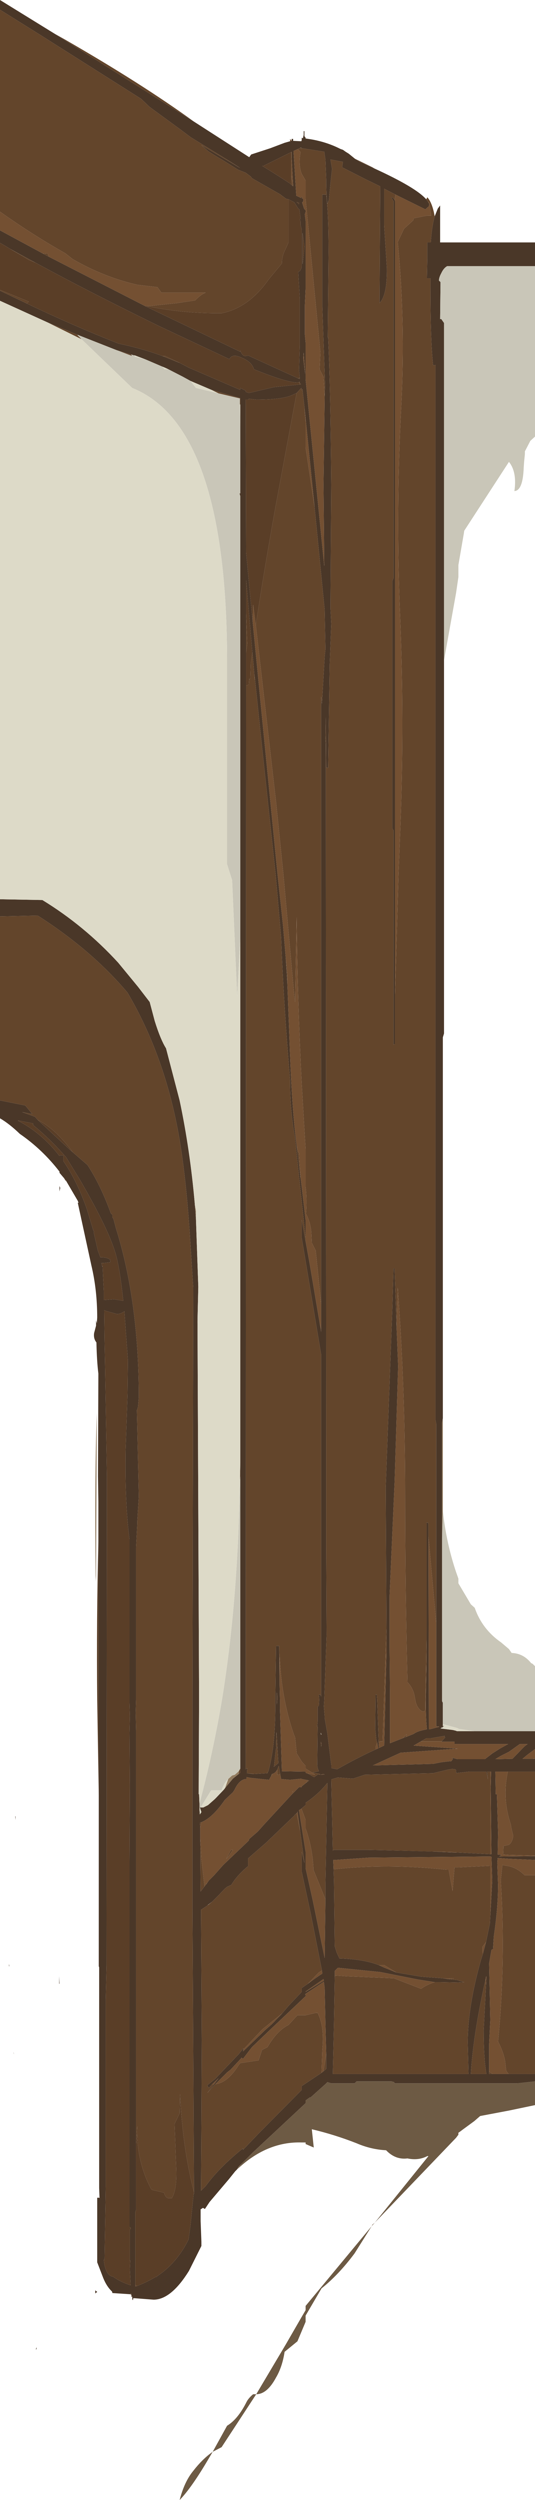 <?xml version="1.0" encoding="UTF-8" standalone="no"?>
<svg xmlns:ffdec="https://www.free-decompiler.com/flash" xmlns:xlink="http://www.w3.org/1999/xlink" ffdec:objectType="shape" height="321.25px" width="68.8px" xmlns="http://www.w3.org/2000/svg">
  <g transform="matrix(1.0, 0.0, 0.0, 1.0, 0.0, 0.0)">
    <path d="M37.5 18.1 L37.5 17.85 37.7 17.85 37.7 18.1 38.75 18.15 38.8 18.0 38.8 17.7 38.9 17.75 38.95 17.75 39.05 17.35 39.05 16.85 39.15 16.85 39.15 17.5 39.3 17.7 39.3 17.8 Q41.75 18.1 43.8 19.15 L44.1 19.25 44.45 19.5 44.85 19.75 45.65 20.4 46.2 20.75 46.95 21.1 48.15 21.65 Q53.5 24.1 54.8 25.6 L55.05 25.95 55.2 26.2 55.15 26.5 54.7 26.9 50.85 25.0 49.4 24.25 49.4 28.95 49.75 34.45 Q49.8 37.95 48.8 38.95 L48.9 23.95 47.05 23.05 44.0 21.5 44.1 20.8 42.5 20.5 42.7 21.7 42.5 23.55 42.3 25.7 42.1 26.2 Q41.95 25.2 41.95 23.05 L41.85 20.4 41.85 20.55 41.7 19.5 38.85 19.05 38.8 19.15 38.75 19.0 38.75 18.95 38.6 19.0 38.3 19.15 37.75 19.4 38.1 25.15 38.75 25.45 38.75 25.3 38.85 25.3 38.85 25.5 39.0 25.55 39.0 25.8 38.95 25.95 38.85 26.0 39.1 26.8 39.3 27.05 39.3 27.2 39.2 27.55 39.3 28.4 39.3 37.1 39.2 39.3 39.2 42.95 39.3 44.05 39.3 48.75 39.35 49.25 41.7 72.75 41.6 62.3 41.75 50.95 41.8 49.45 41.45 39.45 41.45 25.0 41.95 25.0 Q42.25 27.25 42.25 32.4 L42.15 43.35 42.2 43.35 Q42.5 49.65 42.6 62.3 L42.5 78.1 42.6 80.15 42.4 85.35 42.2 98.65 41.95 98.65 41.9 92.15 41.85 94.9 41.9 95.65 41.95 186.65 41.95 198.5 42.0 210.1 41.7 218.4 41.65 219.25 41.75 220.55 41.75 220.75 42.1 222.75 42.6 226.8 42.6 227.2 42.9 227.25 43.35 227.35 Q45.8 225.95 48.3 224.8 L48.65 224.65 48.5 223.9 48.4 223.6 48.25 222.1 48.3 217.75 48.45 217.75 48.5 218.4 48.7 223.85 48.75 224.6 49.4 224.3 49.55 218.4 49.7 212.3 49.7 209.25 49.6 191.15 50.45 168.2 50.6 163.0 50.75 163.0 51.0 170.55 51.2 175.55 50.75 190.35 50.1 205.05 50.1 211.6 50.15 217.2 50.15 218.4 50.15 224.0 51.8 223.35 52.2 223.2 53.2 222.8 Q53.65 222.45 54.7 222.25 L54.9 222.2 Q54.75 220.8 54.75 218.5 L54.75 218.4 54.85 213.7 54.85 210.55 54.85 195.65 55.05 195.65 55.1 195.85 55.1 197.45 55.15 222.2 55.3 222.2 56.45 221.9 56.45 221.85 56.1 221.85 56.1 208.6 56.1 182.95 56.0 182.45 56.0 46.9 55.7 46.95 Q55.35 43.9 55.35 36.75 L55.35 35.75 54.9 35.75 54.95 33.2 54.95 31.15 55.4 31.15 55.4 31.1 Q55.55 29.0 55.9 27.8 L56.3 26.8 56.6 26.4 56.6 31.15 68.8 31.15 68.8 34.2 57.5 34.2 Q57.05 34.45 56.75 35.1 56.45 35.65 56.45 36.05 L56.65 36.25 56.6 41.0 56.75 41.0 57.1 41.5 57.1 84.85 57.1 132.8 56.95 133.3 56.95 182.25 56.85 182.8 56.85 197.6 56.85 218.6 56.95 218.8 56.95 220.85 56.95 221.55 56.95 221.8 57.15 221.75 56.95 221.9 56.95 222.0 56.85 221.95 56.65 222.1 58.25 222.3 58.65 222.4 58.75 222.45 61.0 222.45 68.8 222.45 68.8 224.75 67.8 225.5 67.2 226.0 68.5 226.0 68.8 226.0 68.8 227.65 65.3 227.65 63.7 227.65 63.75 230.55 63.9 230.55 64.05 235.5 64.0 238.3 64.5 238.35 64.2 238.55 68.8 238.5 68.8 239.0 65.45 238.85 64.0 238.75 63.95 239.4 64.05 242.2 Q64.05 245.15 63.5 248.85 L63.4 250.45 63.2 250.55 62.9 252.3 63.05 259.55 62.9 262.65 62.9 266.2 62.9 266.5 63.35 266.5 65.4 266.5 68.8 266.5 68.8 267.45 66.5 267.7 50.7 267.7 50.7 267.55 50.35 267.45 49.9 267.45 49.4 267.45 48.9 267.45 48.35 267.45 47.85 267.45 47.4 267.45 46.85 267.45 45.85 267.45 45.6 267.7 42.6 267.7 42.1 267.55 41.85 267.8 39.95 269.5 39.85 269.5 39.3 269.9 39.3 270.25 32.55 276.55 31.05 278.05 30.7 278.4 30.45 278.8 30.25 279.0 29.45 280.0 26.95 282.95 26.35 283.85 26.1 283.7 25.8 283.9 25.8 285.4 25.9 288.05 25.9 288.6 24.3 291.8 Q22.0 295.5 19.75 295.5 L17.15 295.3 17.1 295.55 Q17.0 295.6 17.0 295.1 L16.9 295.15 16.9 294.9 16.85 294.7 16.75 294.8 14.45 294.65 14.45 294.6 14.4 294.45 Q13.7 293.8 13.25 292.65 L12.5 290.7 12.5 282.4 12.75 282.4 12.8 282.45 12.75 281.15 12.75 252.8 12.7 252.65 12.7 230.75 12.65 198.1 12.65 193.0 12.6 189.7 12.65 176.5 Q12.45 174.9 12.4 172.5 12.0 172.0 12.1 171.3 L12.35 170.35 12.35 169.65 12.45 170.05 12.5 169.3 Q12.5 165.75 11.75 162.6 L10.0 154.55 10.1 154.55 10.0 154.3 8.45 151.65 8.2 151.3 8.2 151.35 7.65 150.7 7.65 150.55 Q5.45 147.7 2.55 145.7 1.2 144.4 0.0 143.7 L0.0 141.4 3.25 142.05 4.15 143.15 2.85 142.9 4.5 143.5 4.85 143.9 9.05 147.8 9.35 148.05 11.25 149.7 Q12.95 152.3 14.25 155.9 L14.45 156.1 14.45 156.4 14.6 156.65 14.85 157.6 14.9 157.8 Q17.85 167.2 17.85 179.55 L17.75 180.75 17.65 181.1 17.6 181.2 17.85 192.3 17.65 195.55 17.65 195.85 17.5 198.85 17.5 199.1 17.5 218.3 17.5 218.4 17.45 220.1 17.5 222.4 17.5 275.5 17.5 283.95 17.4 284.25 17.4 289.85 17.4 290.65 17.4 290.9 17.4 291.65 17.4 293.6 17.4 293.8 17.6 293.75 Q18.9 293.25 20.05 292.55 L20.1 292.6 20.25 292.45 Q22.65 290.85 24.1 288.05 L24.25 287.75 24.5 285.9 24.9 281.9 24.95 281.9 24.95 281.7 24.75 245.25 24.75 218.4 24.75 217.95 24.85 165.45 24.4 158.45 Q23.9 151.1 23.05 146.2 21.25 135.8 16.4 127.55 11.75 122.05 4.85 117.65 L0.0 117.75 0.0 115.55 5.45 115.65 Q10.85 118.95 15.2 123.7 L17.75 126.8 19.25 128.75 19.9 131.2 Q20.65 133.6 21.35 134.7 L23.1 141.4 Q24.45 147.8 25.05 154.7 L25.05 154.75 25.2 156.65 25.5 165.35 25.4 169.7 25.4 169.95 25.6 217.7 25.6 218.4 25.55 230.55 25.6 230.55 25.65 231.75 25.65 232.5 25.7 233.15 25.9 232.85 25.75 232.4 25.75 232.35 25.7 232.2 25.8 232.25 26.15 232.25 26.75 231.95 27.6 231.2 27.8 231.0 28.8 229.95 28.95 229.75 29.95 228.55 30.7 227.95 30.9 227.8 30.9 227.25 30.9 189.7 30.9 187.95 30.9 120.6 30.9 63.75 30.8 63.4 30.9 63.4 30.9 54.85 30.9 52.0 30.9 51.15 27.2 50.1 24.5 48.95 23.5 48.4 21.65 47.45 Q21.25 47.25 20.85 47.1 L18.75 46.2 17.3 45.65 17.2 45.65 16.85 45.55 15.0 45.0 14.5 44.8 10.05 43.05 6.05 41.4 0.0 38.65 0.0 37.35 3.45 39.0 Q9.4 41.85 15.25 44.15 18.35 44.8 20.9 45.75 L23.15 46.65 24.3 47.25 30.9 50.1 30.9 49.85 31.0 49.9 31.6 50.2 31.6 50.35 32.0 50.5 35.2 49.75 38.6 49.4 38.7 49.4 38.65 49.3 38.55 49.3 38.55 49.05 38.45 49.1 38.25 49.15 Q36.85 49.15 32.65 47.45 32.4 46.5 31.05 45.95 29.85 45.4 29.5 46.15 L20.35 41.85 Q11.35 37.45 4.55 33.75 L1.25 31.95 0.6 31.55 0.5 31.5 0.0 31.2 0.0 29.6 5.55 32.6 6.3 33.0 18.7 39.35 30.9 45.2 30.9 45.05 Q31.15 45.75 31.55 45.75 L31.95 45.7 38.3 48.6 38.55 48.7 38.55 48.55 38.45 47.55 38.55 44.35 38.55 41.85 38.55 38.4 38.35 34.9 Q38.65 34.9 38.8 34.3 L38.8 29.5 38.65 28.9 38.65 28.5 38.55 28.15 38.65 28.1 38.55 27.25 38.5 26.9 38.35 26.8 37.85 26.0 37.1 25.6 36.8 25.55 36.0 24.95 32.4 22.9 32.3 22.75 32.2 22.65 31.6 22.2 30.6 21.8 28.6 20.55 Q27.65 20.0 26.8 19.45 L25.9 18.65 30.9 21.6 29.75 20.85 24.55 17.65 23.15 16.6 19.25 13.75 18.15 12.7 5.2 4.5 0.0 1.25 0.0 0.0 7.05 4.35 24.9 15.6 32.05 20.2 32.3 19.85 34.75 19.05 36.6 18.35 37.3 18.15 37.5 18.1 M50.8 127.85 L50.8 134.15 50.6 134.25 50.6 106.7 50.45 106.45 50.45 74.65 50.6 74.3 50.6 25.85 50.3 25.35 50.45 25.35 50.75 25.65 50.8 25.85 50.8 127.85 M37.45 19.55 L33.9 21.3 33.7 21.3 Q35.65 22.5 37.4 23.65 L37.4 23.7 37.6 23.85 37.65 23.9 37.7 23.95 37.5 20.25 37.5 19.5 37.45 19.55 M38.15 25.95 L38.45 26.25 38.45 26.05 38.15 25.95 M39.15 31.7 L38.9 29.9 38.9 33.95 38.95 33.65 39.15 31.7 M39.0 46.05 L39.25 48.1 39.15 46.8 39.05 45.3 39.0 46.05 M38.15 50.5 L37.6 50.75 Q36.35 51.35 32.95 51.35 L32.1 51.25 32.0 51.25 31.9 51.35 31.6 51.35 31.65 71.0 32.5 79.95 33.6 91.2 35.7 112.4 36.4 118.95 36.75 123.1 36.95 126.35 37.2 132.8 Q37.5 142.2 38.1 146.75 L38.15 147.2 38.65 151.35 38.7 151.65 39.3 156.75 39.3 159.05 38.1 147.8 37.95 146.25 Q37.3 142.75 37.3 138.75 36.45 128.65 36.15 120.45 L35.45 112.4 33.6 95.05 32.8 87.4 32.7 86.6 32.6 85.35 32.45 83.8 31.65 74.55 31.65 78.85 31.65 81.3 31.65 83.85 31.65 88.1 31.6 227.35 31.8 227.2 31.75 227.85 32.55 227.95 32.7 227.95 34.4 227.85 34.45 227.75 34.4 227.7 34.5 227.65 Q35.35 224.7 35.4 219.85 L35.4 218.4 35.5 211.5 35.9 211.5 35.95 216.2 36.0 218.4 36.0 219.55 36.25 227.6 39.3 227.65 39.3 227.8 39.7 227.95 40.2 228.25 40.4 228.35 40.9 228.0 41.2 228.05 41.15 227.95 40.2 227.75 41.0 227.6 40.95 227.45 Q40.8 227.15 40.8 226.65 L40.85 221.9 40.8 221.9 40.8 221.7 40.85 221.2 40.85 219.25 41.0 219.25 41.05 218.4 41.0 217.75 41.2 217.75 41.3 218.0 41.3 174.05 38.8 159.05 38.8 156.75 39.3 159.5 39.8 162.25 41.1 169.95 41.3 171.15 41.3 170.8 41.3 167.55 41.3 89.5 41.4 90.45 41.75 84.4 41.85 83.4 41.75 78.35 40.45 65.15 39.15 52.3 39.0 50.95 38.9 50.0 38.8 50.15 38.75 49.85 38.15 50.5 M4.25 144.35 L2.45 144.0 2.3 144.0 Q5.4 145.6 7.65 148.55 L7.65 148.45 8.15 148.45 8.15 149.2 Q9.9 151.75 11.15 155.3 L12.0 158.1 12.1 158.25 12.05 158.35 12.6 160.75 12.65 160.85 12.9 161.55 Q13.75 161.55 14.15 161.85 L14.2 162.2 13.3 162.3 13.05 162.3 13.15 162.8 13.2 162.65 13.25 163.9 13.35 165.95 13.35 166.4 13.35 167.05 14.65 166.95 15.85 167.15 Q15.45 163.25 14.9 161.2 14.0 158.0 10.25 151.55 L8.5 148.7 Q6.6 146.5 4.25 144.55 L4.25 144.35 M7.65 152.4 L7.75 152.65 7.65 153.1 7.65 152.4 M13.6 168.45 L13.4 168.35 13.45 172.25 13.5 174.9 13.75 189.65 13.7 252.5 13.6 256.95 13.6 280.95 13.45 290.3 13.35 290.35 Q13.4 291.05 13.6 291.6 13.9 292.45 14.55 292.55 15.45 293.2 16.8 293.65 L16.7 291.6 16.75 290.45 16.7 290.5 16.7 288.6 16.7 286.6 16.7 286.5 16.8 286.4 16.8 286.25 16.65 286.15 16.65 239.2 16.7 229.45 16.65 222.65 16.7 220.5 16.65 218.8 16.65 197.8 Q16.05 193.15 16.15 186.4 L16.4 179.1 16.45 174.8 16.2 171.4 16.0 168.5 Q15.5 168.85 15.05 168.85 L13.6 168.45 M54.15 223.75 L53.2 224.3 58.85 224.7 51.75 225.2 51.55 225.2 47.95 226.85 55.7 226.65 56.7 226.45 57.5 226.35 58.05 226.3 58.25 226.0 58.1 225.85 58.85 226.05 62.35 226.05 63.2 225.4 63.2 225.35 63.25 225.35 64.35 224.65 65.35 224.1 58.65 224.1 58.45 224.1 58.45 223.8 56.75 223.8 56.8 223.75 57.25 223.25 57.15 223.15 57.2 223.05 55.45 223.35 54.85 223.35 54.15 223.75 M63.05 227.65 L62.65 227.65 62.75 228.65 62.55 227.65 60.35 227.65 58.95 227.8 58.75 227.85 58.75 227.8 58.65 227.8 58.65 227.45 58.55 227.35 58.15 227.3 57.55 227.4 55.7 227.85 46.9 228.05 45.4 228.55 43.45 228.4 42.6 228.65 42.8 237.8 42.9 237.7 47.4 237.7 49.7 237.75 55.3 237.9 58.75 238.05 58.8 238.05 58.95 238.05 63.05 238.25 63.2 238.25 63.1 229.7 63.15 227.65 63.05 227.65 M41.35 222.9 L41.25 222.65 41.25 222.85 41.35 222.9 M41.25 223.8 L41.3 224.45 41.35 224.05 41.25 223.8 M42.9 240.2 L42.95 241.8 43.05 250.1 43.3 250.9 43.65 251.65 Q46.75 251.75 48.7 252.5 L49.35 252.8 50.95 253.45 54.2 254.0 56.95 254.2 57.6 254.3 58.95 254.45 58.95 254.5 59.7 254.7 58.95 254.75 56.65 254.7 55.9 254.7 53.7 254.35 48.9 253.4 43.45 252.85 43.05 253.25 43.05 253.65 43.05 253.7 43.05 254.0 42.95 260.0 42.8 266.5 60.25 266.5 60.15 262.45 Q60.15 257.9 61.85 251.85 L62.1 251.05 62.5 249.55 63.0 247.15 63.05 246.2 63.3 241.65 63.2 238.6 63.1 238.55 47.4 238.7 43.05 239.0 42.85 239.0 42.9 240.2 M41.55 227.95 L41.25 228.05 41.45 228.05 41.75 228.0 41.55 227.95 M41.85 244.05 L41.85 241.95 42.1 229.1 Q40.95 230.55 39.3 231.65 L39.3 231.95 38.7 232.45 38.45 232.6 39.3 237.95 39.3 240.05 40.2 244.1 41.75 251.6 41.85 244.05 M67.85 224.1 L66.85 224.1 65.45 225.1 64.65 225.5 Q64.25 225.7 63.7 226.05 L65.9 226.0 67.45 224.4 67.85 224.1 M35.6 219.05 L35.65 218.4 35.65 217.9 35.6 217.45 35.6 218.4 35.6 219.05 M2.0 233.85 L1.95 233.4 2.0 233.4 2.0 233.85 M37.15 224.2 L37.1 224.2 37.1 224.0 37.15 224.0 37.15 224.2 M35.6 224.45 L35.6 224.65 35.5 224.65 35.4 225.4 35.25 226.9 35.2 227.0 35.25 227.0 35.8 226.55 35.6 223.25 35.55 222.55 35.5 224.55 35.6 224.45 M36.0 227.8 L35.85 226.9 35.65 227.4 Q35.4 227.85 35.0 227.95 L34.95 227.95 34.9 228.15 34.6 228.7 32.2 228.45 31.7 228.35 31.7 228.55 31.7 228.6 Q30.8 228.6 30.15 230.0 L30.05 230.15 29.95 230.3 28.95 231.25 28.9 231.3 Q27.35 233.55 25.9 234.15 L25.7 234.2 25.75 234.85 25.75 236.15 25.8 243.05 26.3 242.4 26.45 242.2 26.55 242.1 26.85 241.65 27.5 241.0 28.7 239.65 32.0 236.5 32.05 236.3 33.15 235.35 34.0 234.4 37.6 230.5 38.45 229.65 38.8 229.65 38.8 229.55 38.85 229.5 39.35 229.1 39.75 228.8 39.6 228.75 38.8 228.6 38.8 228.55 37.3 228.7 36.15 228.6 36.0 227.8 M38.15 233.0 L37.9 233.2 37.9 233.25 34.25 236.75 31.9 238.8 31.9 239.8 31.65 240.0 Q30.4 241.1 29.75 242.2 L29.2 242.45 28.9 242.7 28.0 243.65 27.7 243.95 27.45 244.2 27.3 244.35 26.7 244.8 26.65 244.85 26.55 244.95 26.45 245.0 25.85 245.4 25.95 262.15 25.9 272.8 25.85 281.5 26.45 280.9 Q28.2 278.5 31.25 276.05 L31.25 276.25 33.35 274.05 38.8 268.55 38.8 268.05 41.35 266.35 41.6 266.15 41.95 265.85 41.95 263.9 41.85 260.1 41.75 255.45 41.65 254.65 39.3 256.2 39.2 256.4 39.3 256.25 39.3 256.5 34.75 260.8 32.4 263.05 31.25 264.55 31.05 264.4 31.0 264.5 29.65 265.95 29.2 266.3 27.7 267.8 26.65 268.95 27.5 267.85 28.1 267.05 27.25 267.85 26.85 268.3 26.65 267.95 27.65 267.15 30.7 263.95 31.3 263.2 31.3 263.35 31.25 263.6 34.1 260.85 34.95 260.1 36.3 258.7 37.1 257.75 38.8 255.95 38.8 255.45 39.6 254.9 Q40.65 254.1 41.45 253.6 L41.4 253.2 39.95 245.85 38.8 240.5 38.8 237.95 39.15 239.4 38.6 235.3 38.25 232.75 38.25 232.85 38.15 233.0 M39.3 255.95 L41.65 254.5 41.6 254.3 39.3 255.9 39.3 255.95 M1.15 252.65 L1.15 252.35 1.2 252.65 1.15 252.65 M7.65 254.9 L7.6 254.9 7.6 253.95 7.65 254.9 M1.75 263.7 L1.8 264.0 1.75 263.8 1.75 263.7 M12.5 294.5 L12.25 294.7 12.25 294.3 12.5 294.5 M62.5 255.1 L62.55 253.95 62.5 254.0 62.45 254.3 Q60.85 261.4 60.55 266.5 L62.55 266.5 Q62.2 264.5 62.2 260.85 L62.5 255.1 M4.6 301.9 L4.7 301.6 4.7 301.85 4.6 301.9" fill="#4a3728" fill-rule="evenodd" stroke="none"/>
    <path d="M45.65 20.4 L47.9 21.5 48.15 21.65 46.95 21.1 46.2 20.75 45.65 20.4 M54.8 25.6 L54.85 25.55 54.95 25.35 Q55.6 26.05 55.9 27.8 55.55 29.0 55.4 31.1 L55.4 31.15 54.95 31.15 54.95 33.2 54.9 35.75 55.35 35.75 55.35 36.75 Q55.35 43.9 55.7 46.95 L56.0 46.9 56.0 182.45 56.1 182.95 56.1 208.6 55.1 197.45 55.1 195.85 55.05 195.65 54.85 195.65 54.85 210.55 54.7 218.9 54.7 219.15 54.7 219.25 54.7 219.7 Q54.6 220.05 54.2 219.85 53.55 219.4 53.4 218.4 L53.35 218.15 Q53.2 217.0 52.4 216.15 52.1 204.15 52.1 192.0 52.1 178.3 51.15 165.45 L51.0 170.55 50.75 163.0 50.6 163.0 50.45 168.2 49.6 191.15 49.7 209.25 49.2 223.75 48.9 223.75 48.7 223.85 48.5 218.4 48.45 217.75 48.3 217.75 48.25 222.1 48.4 223.6 48.5 223.9 48.3 224.5 48.3 224.8 Q45.8 225.95 43.35 227.35 L42.9 227.25 42.6 227.2 42.6 226.8 42.1 222.75 41.75 220.75 41.75 220.55 41.65 219.25 41.7 218.4 42.0 210.1 41.95 198.5 41.95 186.65 41.9 95.65 41.85 94.9 41.9 92.15 41.95 98.65 42.2 98.65 42.4 85.35 42.6 80.15 42.5 78.1 42.6 62.3 Q42.5 49.65 42.2 43.35 L42.15 43.35 42.25 32.4 Q42.25 27.25 41.95 25.0 L41.45 25.0 41.45 39.45 41.8 49.45 41.75 50.95 41.6 48.45 41.1 47.45 41.2 45.3 39.3 25.55 39.3 23.2 38.8 22.35 Q38.35 21.2 38.65 19.55 L38.3 19.15 38.6 19.0 38.75 19.0 38.8 19.15 38.85 19.05 41.7 19.5 41.85 20.55 41.85 20.4 41.95 23.05 Q41.95 25.2 42.1 26.2 L42.3 25.7 42.5 23.55 42.7 21.7 42.5 20.5 44.1 20.8 44.0 21.5 47.05 23.05 48.9 23.95 48.8 38.95 Q49.8 37.95 49.75 34.45 L49.4 28.95 49.4 24.25 50.85 25.0 50.75 25.65 50.45 25.35 50.3 25.35 50.6 25.85 50.6 74.3 50.45 74.65 50.45 106.45 50.6 106.7 50.6 134.25 50.8 134.15 50.8 127.85 51.25 112.4 51.5 105.95 Q52.0 92.5 51.45 79.1 50.9 65.65 51.6 52.2 52.15 41.3 51.15 31.1 L51.95 29.4 53.15 28.3 53.2 28.05 54.95 27.7 55.45 27.7 55.2 26.0 55.05 25.95 54.8 25.6 M68.8 225.95 L68.8 226.0 68.5 226.0 68.8 225.95 M68.8 227.65 L68.8 238.45 65.45 238.35 64.7 238.3 64.75 237.2 65.45 237.05 Q65.9 236.7 66.0 235.9 L65.75 234.85 65.7 234.5 65.45 233.65 Q64.65 230.75 65.3 227.65 L68.8 227.65 M68.8 240.95 L68.8 266.5 65.4 266.5 65.1 266.1 64.95 264.8 Q64.7 263.55 64.05 262.35 65.05 252.0 64.4 241.65 L64.6 239.65 65.45 239.8 Q66.55 240.05 67.45 240.95 L68.8 240.95 M0.0 141.4 L0.0 117.75 4.85 117.65 Q11.75 122.05 16.4 127.55 21.25 135.8 23.05 146.2 23.9 151.1 24.4 158.45 L24.85 165.45 24.75 217.95 24.75 218.4 24.75 245.25 24.95 281.7 Q23.5 276.15 23.15 269.05 L23.1 271.55 22.45 272.9 22.65 278.35 Q22.8 281.3 22.1 282.45 L21.9 282.45 21.8 282.45 21.6 282.45 Q21.25 282.35 21.1 281.75 L19.6 281.4 19.45 281.3 Q17.5 277.65 17.65 273.15 L17.5 275.5 17.5 222.4 17.45 220.1 17.5 218.4 17.5 218.3 17.5 199.1 17.5 198.85 17.65 195.85 17.65 195.55 17.85 192.3 17.6 181.2 17.65 181.1 17.75 180.75 17.85 179.55 Q17.85 167.2 14.9 157.8 L14.85 157.6 14.6 156.65 14.45 156.4 14.45 156.1 14.25 155.9 Q12.95 152.3 11.25 149.7 L9.35 148.05 Q7.2 145.1 4.85 143.9 L4.5 143.5 2.85 142.9 4.15 143.15 3.25 142.05 0.0 141.4 M0.0 37.35 L0.0 37.25 3.7 38.75 3.45 39.0 0.0 37.35 M0.0 27.2 L0.0 1.25 5.2 4.5 18.15 12.7 19.25 13.75 23.15 16.6 24.55 17.65 29.75 20.85 30.9 21.6 25.9 18.65 26.8 19.45 Q27.65 20.0 28.6 20.55 L30.6 21.8 31.6 22.2 32.2 22.65 32.3 22.75 32.4 22.9 36.0 24.95 36.8 25.55 37.1 25.6 37.1 31.15 36.95 31.5 36.7 32.05 Q36.25 32.9 36.25 33.85 L34.55 35.9 Q32.0 39.55 28.5 40.25 23.65 40.3 18.95 39.35 L22.75 38.95 25.1 38.6 Q25.8 37.85 26.45 37.6 L20.75 37.6 20.25 36.9 17.7 36.6 Q13.45 35.65 9.35 33.3 L8.4 32.55 Q4.15 30.15 0.0 27.2 M7.05 4.35 L8.3 5.05 Q18.3 10.8 24.9 15.6 L7.05 4.35 M37.4 23.7 L37.45 23.65 37.45 22.55 37.65 23.9 37.6 23.85 37.4 23.7 M1.25 31.95 L4.55 33.75 3.7 33.4 2.95 32.95 1.25 31.95 M38.45 49.1 L38.55 49.05 38.55 49.3 38.65 49.3 38.7 49.4 38.6 49.4 38.45 49.1 M23.15 46.65 L20.9 45.75 21.25 45.75 22.2 46.2 23.15 46.65 M38.55 48.55 L38.55 48.7 38.3 48.6 38.55 48.55 M6.3 33.0 L5.55 32.6 6.1 32.55 6.3 33.0 M6.05 41.4 L10.05 43.05 9.95 43.05 10.5 43.6 6.05 41.4 M14.5 44.8 L15.0 45.0 16.85 45.55 17.0 45.75 14.5 44.8 M17.2 45.65 L17.3 45.65 17.25 45.7 17.2 45.65 M27.2 50.1 L30.9 51.15 30.9 52.0 30.85 51.95 30.85 51.2 28.1 50.55 27.2 50.1 M30.9 187.95 L30.9 189.7 30.85 190.3 30.9 187.95 M30.9 227.25 L30.9 227.8 30.7 227.95 30.7 227.6 30.9 227.25 M38.15 50.5 L38.75 49.85 38.8 50.15 38.9 50.0 39.0 50.95 39.15 52.3 39.25 53.65 39.3 54.2 39.3 57.5 40.45 65.15 41.75 78.35 41.85 83.4 41.75 84.4 41.4 90.45 41.3 89.5 41.3 167.55 40.6 160.7 40.1 159.7 40.05 158.65 Q40.0 157.2 39.35 155.95 39.5 154.15 39.3 152.5 L39.3 152.3 39.3 147.7 38.8 139.25 Q38.25 128.6 38.15 117.8 L37.95 128.75 37.85 128.05 36.45 112.4 35.5 103.05 32.9 80.35 Q33.8 74.25 35.4 65.3 L38.15 50.5 M41.3 170.8 L41.3 171.15 41.1 169.95 41.3 170.8 M39.3 159.5 L38.8 156.75 38.8 159.05 41.3 174.05 41.3 218.0 41.2 217.75 41.0 217.75 41.05 218.4 41.0 219.25 40.85 219.25 40.85 221.2 40.8 221.7 40.8 221.9 40.85 221.9 40.8 226.65 Q40.8 227.15 40.95 227.45 L41.0 227.6 40.2 227.75 41.15 227.95 41.2 228.05 40.9 228.0 40.4 228.35 40.2 228.25 39.7 227.95 39.65 227.9 40.5 228.05 40.4 227.95 39.3 227.25 39.3 226.9 39.25 226.85 38.8 226.35 38.15 225.3 37.95 223.25 37.8 222.9 Q37.05 220.75 36.6 218.4 36.05 215.55 35.95 212.4 L35.95 216.2 35.9 211.5 35.5 211.5 35.4 218.4 35.4 219.85 Q35.35 224.7 34.5 227.65 L34.4 227.7 34.45 227.75 34.4 227.85 32.7 227.95 31.75 227.85 31.8 227.2 31.6 227.35 31.65 88.1 31.8 88.05 32.0 87.95 32.05 87.15 32.05 87.4 32.2 87.1 32.2 86.95 32.25 85.25 32.45 83.8 32.6 85.35 32.7 86.6 32.75 87.25 32.8 87.4 33.6 95.05 35.45 112.4 36.15 120.45 Q36.45 128.65 37.3 138.75 37.3 142.75 37.95 146.25 L38.1 147.8 39.3 159.05 39.3 159.5 M31.65 83.85 L31.65 81.3 31.65 78.85 31.8 82.7 31.65 83.85 M38.65 151.35 L38.15 147.2 38.35 148.05 38.45 148.15 38.6 150.7 38.65 151.15 38.65 151.35 M36.95 126.35 L36.75 123.1 36.95 125.35 36.95 126.35 M17.6 293.75 L17.4 293.8 17.4 293.6 17.55 293.7 17.6 293.75 M51.8 223.35 L52.3 222.85 52.2 223.2 51.8 223.35 M56.8 223.75 L54.15 223.75 54.85 223.35 55.45 223.35 57.2 223.05 57.15 223.15 57.25 223.25 56.8 223.75 M49.7 237.75 L47.4 237.7 42.9 237.7 42.8 237.8 42.6 228.65 43.45 228.4 45.4 228.55 46.9 228.05 55.7 227.85 57.55 227.4 58.15 227.3 58.55 227.35 58.65 227.45 58.65 227.8 58.75 227.8 58.75 227.85 58.95 227.8 60.35 227.65 62.55 227.65 62.75 228.65 62.65 227.65 63.05 227.65 63.05 238.25 58.95 238.05 58.8 238.05 58.75 238.05 58.65 238.0 49.7 237.75 M41.25 223.8 L41.35 224.05 41.3 224.45 41.25 223.8 M41.55 227.95 L41.75 228.0 41.45 228.05 41.25 228.05 41.55 227.95 M48.7 252.5 Q46.75 251.75 43.65 251.65 L43.3 250.9 43.05 250.1 42.95 241.8 42.9 240.2 Q49.8 239.45 57.45 240.25 L57.7 240.25 58.2 243.0 58.45 239.95 58.65 239.95 58.95 239.95 63.05 239.75 63.05 246.2 63.0 247.15 62.5 249.55 62.05 250.15 62.05 250.8 62.1 251.05 61.85 251.85 Q60.15 257.9 60.15 262.45 L60.25 266.5 42.8 266.5 42.95 260.0 43.05 254.0 43.1 253.85 44.65 253.95 50.65 254.2 54.15 255.55 54.45 255.35 Q55.1 254.95 55.9 254.7 L56.65 254.7 58.95 254.75 59.7 254.7 58.95 254.5 58.95 254.45 57.6 254.3 58.4 254.2 56.95 254.2 54.2 254.0 50.95 253.45 49.4 252.5 48.7 252.5 M38.7 232.45 L39.3 231.95 39.3 231.65 Q40.95 230.55 42.1 229.1 L41.85 241.95 41.85 244.05 40.3 240.25 40.3 239.95 Q40.15 237.3 39.3 234.95 L39.3 233.85 38.8 232.5 38.8 232.45 38.7 232.45 M35.6 219.05 L35.6 218.4 35.6 217.45 35.65 217.9 35.65 218.4 35.6 219.05 M35.65 227.4 L35.85 226.9 36.0 227.8 36.0 228.0 35.65 228.05 35.65 227.4 M35.6 224.45 L35.5 224.55 35.55 222.55 35.6 223.25 35.8 226.55 35.25 227.0 35.2 227.0 35.25 226.9 35.4 225.4 35.5 224.65 35.6 224.65 35.6 224.45 M39.6 228.75 L39.75 228.8 39.35 229.1 39.6 228.75 M26.55 242.1 L26.45 242.2 26.45 242.05 26.55 242.05 26.55 242.1 M26.3 242.4 L25.8 243.05 25.75 236.15 25.9 238.85 26.3 242.4 M25.75 234.85 L25.7 234.2 25.9 234.15 25.75 234.85 M34.9 228.15 L34.95 227.95 35.0 227.95 34.95 228.15 34.9 228.15 M37.7 230.15 L37.6 230.3 37.6 230.15 37.7 230.15 M27.3 244.35 L27.45 244.2 27.7 243.95 28.0 243.65 28.9 242.7 29.2 242.45 29.75 242.2 Q30.4 241.1 31.65 240.0 L31.9 239.8 31.9 238.8 34.25 236.75 37.9 233.25 37.9 233.2 38.15 233.0 38.6 235.3 39.15 239.4 38.8 237.95 38.8 240.5 39.95 245.85 41.4 253.2 41.0 253.45 39.6 254.9 38.8 255.45 38.8 255.95 37.1 257.75 36.3 258.7 33.75 260.75 31.3 263.35 31.3 263.2 30.7 263.95 27.65 267.15 26.65 267.95 26.85 268.3 27.25 267.85 27.5 267.85 26.65 268.95 27.7 267.8 Q29.25 267.65 30.7 265.35 L30.9 265.1 33.25 264.75 33.7 263.4 34.4 263.05 Q35.6 260.95 37.1 260.2 L38.25 258.95 38.8 258.95 38.95 258.95 39.3 258.95 40.6 258.65 40.85 258.65 Q41.75 260.45 41.45 263.4 L41.35 266.35 38.8 268.05 38.8 268.55 33.35 274.05 31.25 276.25 31.25 276.05 Q28.2 278.5 26.45 280.9 L25.85 281.5 25.9 272.8 25.95 262.15 25.85 245.4 26.45 245.0 26.55 244.95 26.65 244.85 26.7 244.8 26.8 244.75 27.3 244.35 M29.45 238.45 L29.1 238.85 29.7 237.7 29.8 237.7 29.95 237.7 29.45 238.45 M62.45 254.3 L62.5 255.1 62.2 260.85 Q62.2 264.5 62.55 266.5 L60.55 266.5 Q60.85 261.4 62.45 254.3 M63.35 266.5 L62.9 266.5 62.9 266.2 63.35 266.5 M41.95 263.9 L41.95 265.85 41.6 266.15 41.95 263.9" fill="#63452b" fill-rule="evenodd" stroke="none"/>
    <path d="M68.8 224.75 L68.8 225.95 68.5 226.0 67.2 226.0 67.8 225.5 68.8 224.75 M68.8 238.45 L68.8 238.5 64.2 238.55 64.5 238.35 64.0 238.3 64.05 235.5 63.9 230.55 63.75 230.55 63.7 227.65 65.3 227.65 Q64.65 230.75 65.45 233.65 L65.7 234.5 65.75 234.85 66.0 235.9 Q65.9 236.7 65.45 237.05 L64.75 237.2 64.7 238.3 65.45 238.35 68.8 238.45 M68.8 239.0 L68.8 240.95 67.45 240.95 Q66.55 240.05 65.45 239.8 L64.6 239.65 64.4 241.65 Q65.05 252.0 64.05 262.35 64.7 263.55 64.95 264.8 L65.1 266.1 65.4 266.5 63.35 266.5 62.9 266.2 62.9 262.65 63.05 259.55 62.9 252.3 63.2 250.55 63.4 250.45 63.5 248.85 Q64.05 245.15 64.05 242.2 L63.95 239.4 64.0 238.75 65.45 238.85 68.8 239.0 M0.0 29.6 L0.0 27.2 Q4.15 30.15 8.4 32.55 L9.35 33.3 Q13.45 35.65 17.7 36.6 L20.25 36.9 20.75 37.6 26.45 37.6 Q25.8 37.85 25.1 38.6 L22.75 38.95 18.95 39.35 18.7 39.35 6.3 33.0 6.1 32.55 5.55 32.6 0.0 29.6 M37.3 18.15 L37.3 17.85 37.5 18.1 37.3 18.15 M38.3 19.15 L38.65 19.55 Q38.35 21.2 38.8 22.35 L39.3 23.2 39.3 25.55 41.2 45.3 41.1 47.45 41.6 48.45 41.75 50.95 41.6 62.3 41.7 72.75 39.35 49.25 39.3 48.75 39.3 44.05 39.2 42.95 39.2 39.3 39.3 37.1 39.3 28.4 39.2 27.55 39.3 27.2 39.3 27.05 39.1 26.8 38.85 26.0 38.95 25.95 39.0 25.8 39.0 25.55 38.85 25.5 38.85 25.3 38.75 25.3 38.75 25.45 38.1 25.15 37.75 19.4 38.3 19.15 M48.3 224.8 L48.3 224.5 48.5 223.9 48.65 224.65 48.3 224.8 M48.7 223.85 L48.9 223.75 49.2 223.75 49.7 209.25 49.7 212.3 49.55 218.4 49.4 224.3 48.75 224.6 48.7 223.85 M51.0 170.55 L51.15 165.45 Q52.1 178.3 52.1 192.0 52.1 204.15 52.4 216.15 53.2 217.0 53.35 218.15 L53.4 218.4 Q53.55 219.4 54.2 219.85 54.6 220.05 54.7 219.7 L54.7 219.25 54.7 219.15 54.7 218.9 54.85 210.55 54.85 213.7 54.75 218.4 54.75 218.5 Q54.75 220.8 54.9 222.2 L54.7 222.25 Q53.65 222.45 53.2 222.8 L52.2 223.2 52.3 222.85 51.8 223.35 50.15 224.0 50.15 218.4 50.15 217.2 50.1 211.6 50.1 205.05 50.75 190.35 51.2 175.55 51.0 170.55 M55.1 197.45 L56.1 208.6 56.1 221.85 56.45 221.85 56.45 221.9 55.3 222.2 55.15 222.2 55.1 197.45 M55.05 25.95 L55.2 26.0 55.45 27.7 54.95 27.7 53.2 28.05 53.15 28.3 51.95 29.4 51.15 31.1 Q52.15 41.3 51.6 52.2 50.9 65.65 51.45 79.1 52.0 92.5 51.5 105.95 L51.25 112.4 50.8 127.85 50.8 25.85 50.75 25.65 50.85 25.0 54.7 26.9 55.15 26.5 55.2 26.2 55.05 25.95 M37.45 22.55 L37.45 19.55 37.5 19.5 37.5 20.25 37.7 23.95 37.65 23.9 37.45 22.55 M39.0 46.05 L39.05 45.3 39.15 46.8 39.25 48.1 39.0 46.05 M39.15 52.3 L40.45 65.15 39.3 57.5 39.3 54.2 39.25 53.65 39.15 52.3 M41.3 167.55 L41.3 170.8 41.1 169.95 39.8 162.25 39.3 159.5 39.3 159.05 39.3 156.75 38.7 151.65 38.65 151.35 38.65 151.15 38.6 150.7 38.45 148.15 38.35 148.05 38.15 147.2 38.1 146.75 Q37.5 142.2 37.2 132.8 L36.95 126.35 36.95 125.35 36.75 123.1 36.4 118.95 35.7 112.4 33.6 91.2 32.5 79.95 32.55 77.7 32.9 80.35 35.5 103.05 36.45 112.4 37.85 128.05 37.95 128.75 38.15 117.8 Q38.25 128.6 38.8 139.25 L39.3 147.7 39.3 152.3 39.3 152.5 Q39.5 154.15 39.35 155.95 40.0 157.2 40.05 158.65 L40.1 159.7 40.6 160.7 41.3 167.55 M39.7 227.95 L39.3 227.8 39.3 227.65 36.25 227.6 36.0 219.55 36.0 218.4 35.95 216.2 35.95 212.4 Q36.05 215.55 36.6 218.4 37.05 220.75 37.8 222.9 L37.95 223.25 38.15 225.3 38.8 226.35 39.25 226.85 39.3 226.9 39.3 227.25 40.4 227.95 40.5 228.05 39.65 227.9 39.7 227.95 M32.7 227.95 L32.55 227.95 31.75 227.85 32.7 227.95 M32.7 86.6 L32.8 87.4 32.75 87.25 32.7 86.6 M56.8 223.75 L56.75 223.8 58.45 223.8 58.45 224.1 58.65 224.1 65.35 224.1 64.35 224.65 63.25 225.35 63.2 225.35 63.2 225.4 62.35 226.05 58.85 226.05 58.1 225.85 58.25 226.0 58.05 226.3 57.5 226.35 56.7 226.45 55.7 226.65 47.95 226.85 51.55 225.2 51.75 225.2 58.85 224.7 53.2 224.3 54.15 223.75 56.8 223.75 M49.7 237.75 L58.65 238.0 58.75 238.05 55.3 237.9 49.7 237.75 M63.05 238.25 L63.05 227.65 63.15 227.65 63.1 229.7 63.2 238.25 63.05 238.25 M42.9 240.2 L42.85 239.0 43.05 239.0 47.4 238.7 63.1 238.55 63.2 238.6 63.3 241.65 63.05 246.2 63.05 239.75 58.95 239.95 58.65 239.95 58.45 239.95 58.2 243.0 57.7 240.25 57.45 240.25 Q49.8 239.45 42.9 240.2 M62.5 249.55 L62.1 251.05 62.05 250.8 62.05 250.15 62.5 249.55 M43.05 254.0 L43.05 253.7 43.05 253.65 43.05 253.25 43.45 252.85 48.9 253.4 53.7 254.35 55.9 254.7 Q55.1 254.95 54.45 255.35 L54.15 255.55 50.65 254.2 44.65 253.95 43.1 253.85 43.05 254.0 M57.6 254.3 L56.95 254.2 58.4 254.2 57.6 254.3 M50.95 253.45 L49.35 252.8 48.7 252.5 49.4 252.5 50.95 253.45 M38.7 232.45 L38.8 232.45 38.8 232.5 39.3 233.85 39.3 234.95 Q40.15 237.3 40.3 239.95 L40.3 240.25 41.85 244.05 41.75 251.6 40.2 244.1 39.3 240.05 39.3 237.95 38.45 232.6 38.7 232.45 M67.85 224.1 L67.45 224.4 65.9 226.0 63.7 226.05 Q64.25 225.7 64.65 225.5 L65.45 225.1 66.85 224.1 67.85 224.1 M37.15 224.2 L37.15 224.0 37.1 224.0 37.1 224.2 37.15 224.2 M35.65 227.4 L35.65 228.05 36.0 228.0 36.0 227.8 36.15 228.6 37.3 228.7 38.8 228.55 38.8 228.6 39.6 228.75 39.35 229.1 38.85 229.5 38.8 229.55 38.8 229.65 38.45 229.65 37.6 230.5 34.0 234.4 33.15 235.35 32.05 236.3 32.0 236.5 28.7 239.65 27.5 241.0 26.85 241.65 26.55 242.1 26.55 242.05 26.45 242.05 26.45 242.2 26.3 242.4 25.9 238.85 25.75 236.15 25.75 234.85 25.9 234.15 Q27.35 233.55 28.9 231.3 L28.95 231.25 29.95 230.3 30.05 230.15 30.15 230.0 Q30.8 228.6 31.7 228.6 L31.7 228.55 31.7 228.35 32.2 228.45 34.6 228.7 34.9 228.15 34.95 228.15 35.0 227.95 Q35.4 227.85 35.65 227.4 M37.7 230.15 L37.6 230.15 37.6 230.3 37.7 230.15 M41.35 266.35 L41.45 263.4 Q41.75 260.45 40.85 258.65 L40.6 258.65 39.3 258.95 38.95 258.95 38.8 258.95 38.25 258.95 37.1 260.2 Q35.6 260.95 34.4 263.05 L33.7 263.4 33.25 264.75 30.9 265.1 30.7 265.35 Q29.25 267.65 27.7 267.8 L29.2 266.3 29.65 265.95 31.0 264.5 31.05 264.4 31.25 264.55 32.4 263.05 34.75 260.8 39.3 256.5 39.3 256.25 39.2 256.4 39.3 256.2 41.65 254.65 41.75 255.45 41.85 260.1 41.95 263.9 41.6 266.15 41.35 266.35 M27.5 267.85 L27.25 267.85 28.1 267.05 27.5 267.85 M31.3 263.35 L33.75 260.75 36.3 258.7 34.95 260.1 34.1 260.85 31.25 263.6 31.3 263.35 M39.6 254.9 L41.0 253.45 41.4 253.2 41.45 253.6 Q40.65 254.1 39.6 254.9 M38.6 235.3 L38.15 233.0 38.25 232.85 38.25 232.75 38.6 235.3 M29.45 238.45 L29.95 237.7 29.8 237.7 29.7 237.7 29.1 238.85 29.45 238.45 M39.3 255.95 L39.3 255.9 41.6 254.3 41.65 254.5 39.3 255.95 M62.45 254.3 L62.5 254.0 62.55 253.95 62.5 255.1 62.45 254.3" fill="#745032" fill-rule="evenodd" stroke="none"/>
    <path d="M68.8 34.2 L68.8 56.1 68.2 56.65 67.5 58.0 67.5 58.35 67.4 59.35 67.35 60.05 Q67.25 63.05 66.15 63.1 66.5 60.65 65.45 59.35 L59.7 68.2 59.65 68.55 58.95 72.6 58.95 74.15 58.65 76.2 57.1 84.85 57.1 41.5 56.75 41.0 56.6 41.0 56.65 36.25 56.45 36.05 Q56.45 35.65 56.75 35.1 57.05 34.45 57.5 34.2 L68.8 34.2 M56.95 194.15 Q57.4 198.3 58.65 202.0 L58.95 202.85 58.95 203.45 60.55 206.15 61.05 206.6 Q62.0 209.35 64.45 211.05 L65.45 211.9 65.8 212.4 Q67.3 212.45 68.3 213.7 L68.5 213.8 68.8 214.1 68.8 222.45 61.0 222.45 58.95 222.15 58.95 222.1 58.65 222.0 56.95 221.55 56.95 220.85 56.95 218.8 56.85 218.6 56.85 197.6 56.95 194.15 M10.5 43.6 L9.95 43.05 10.05 43.05 14.5 44.8 17.0 45.75 16.85 45.55 17.2 45.65 17.25 45.7 17.4 45.85 18.75 46.2 20.85 47.1 21.15 47.45 21.65 47.45 23.5 48.4 24.5 48.95 25.2 49.85 28.1 50.55 30.85 51.2 30.85 51.95 30.9 54.85 30.9 63.4 30.8 63.4 30.9 63.75 30.9 120.6 30.5 128.05 29.85 113.1 29.2 111.05 29.2 84.5 Q29.1 54.7 17.0 49.85 L10.5 43.6 M30.9 189.7 L30.9 227.25 30.7 227.6 30.2 228.05 29.85 228.15 29.35 228.6 Q28.8 229.1 28.5 230.05 L27.15 230.05 25.8 232.25 25.7 232.2 25.75 232.35 25.65 232.5 25.65 231.75 Q27.35 225.45 28.55 218.4 30.5 206.4 30.8 192.2 L30.85 190.3 30.9 189.7 M41.35 222.9 L41.25 222.85 41.25 222.65 41.35 222.9" fill="#c9c6b8" fill-rule="evenodd" stroke="none"/>
    <path d="M12.7 230.75 L12.5 218.4 Q12.4 208.2 12.65 198.1 L12.7 230.75 M8.45 151.65 L8.45 151.75 8.3 151.5 8.2 151.35 8.2 151.3 8.45 151.65 M0.0 37.25 L0.0 31.2 0.5 31.5 0.6 31.55 1.25 31.95 2.95 32.95 3.7 33.4 4.55 33.75 Q11.35 37.45 20.35 41.85 L29.5 46.15 Q29.85 45.4 31.05 45.95 32.4 46.5 32.65 47.45 36.85 49.15 38.25 49.15 L38.45 49.1 38.6 49.4 35.2 49.75 32.0 50.5 31.6 50.35 31.6 50.2 31.0 49.9 30.9 49.85 30.9 50.1 24.3 47.25 23.15 46.65 22.2 46.2 21.25 45.75 20.9 45.75 Q18.35 44.8 15.25 44.15 9.4 41.85 3.45 39.0 L3.7 38.75 0.0 37.25 M37.4 23.7 L37.4 23.65 Q35.65 22.5 33.7 21.3 L33.9 21.3 37.45 19.55 37.45 22.55 37.45 23.65 37.4 23.7 M18.95 39.35 Q23.65 40.3 28.5 40.25 32.0 39.55 34.55 35.9 L36.25 33.85 Q36.25 32.9 36.7 32.05 L36.95 31.5 37.1 31.15 37.1 25.6 37.85 26.0 38.35 26.8 38.5 26.9 38.55 27.25 38.65 28.1 38.55 28.15 38.65 28.5 38.65 28.9 38.8 29.5 38.8 34.3 Q38.65 34.9 38.35 34.9 L38.55 38.4 38.55 41.85 38.55 44.35 38.45 47.55 38.55 48.55 38.3 48.6 31.95 45.7 31.55 45.75 Q31.15 45.75 30.9 45.05 L30.9 45.2 18.7 39.35 18.95 39.35 M39.15 31.7 L38.95 33.65 38.9 33.95 38.9 29.9 39.15 31.7 M38.15 25.95 L38.45 26.05 38.45 26.25 38.15 25.95 M32.5 79.95 L31.65 71.0 31.6 51.35 31.9 51.35 32.0 51.25 32.1 51.25 32.95 51.35 Q36.35 51.35 37.6 50.75 L38.15 50.5 35.4 65.3 Q33.8 74.25 32.9 80.35 L32.55 77.7 32.5 79.95 M31.65 88.1 L31.65 83.85 31.8 82.7 31.65 78.85 31.65 74.55 32.45 83.8 32.25 85.25 32.2 86.95 32.2 87.1 32.05 87.4 32.05 87.15 32.0 87.95 31.8 88.05 31.65 88.1 M4.85 143.9 Q7.2 145.1 9.35 148.05 L9.05 147.8 4.85 143.9 M17.5 275.5 L17.65 273.15 Q17.5 277.65 19.45 281.3 L19.6 281.4 21.1 281.75 Q21.25 282.35 21.6 282.45 L21.8 282.45 21.9 282.45 22.1 282.45 Q22.8 281.3 22.65 278.35 L22.45 272.9 23.1 271.55 23.15 269.05 Q23.5 276.15 24.95 281.7 L24.95 281.9 24.9 281.9 24.5 285.9 24.25 287.75 24.1 288.05 Q22.65 290.85 20.25 292.45 L20.1 292.6 20.05 292.55 Q18.9 293.25 17.6 293.75 L17.55 293.7 17.4 293.6 17.4 291.65 17.4 290.9 17.4 290.65 17.4 289.85 17.4 284.25 17.5 283.95 17.5 275.5 M4.25 144.35 L4.25 144.55 Q6.6 146.5 8.5 148.7 L10.25 151.55 Q14.0 158.0 14.9 161.2 15.45 163.25 15.85 167.15 L14.65 166.95 13.35 167.05 13.35 166.4 13.35 165.95 13.25 163.9 13.2 162.65 13.15 162.8 13.05 162.3 13.3 162.3 14.2 162.2 14.15 161.85 Q13.75 161.55 12.9 161.55 L12.65 160.85 12.6 160.75 12.05 158.35 12.1 158.25 12.0 158.1 11.15 155.3 Q9.9 151.75 8.15 149.2 L8.15 148.45 7.65 148.45 7.65 148.55 Q5.4 145.6 2.3 144.0 L2.45 144.0 4.25 144.35 M13.6 168.45 L15.05 168.85 Q15.5 168.85 16.0 168.5 L16.2 171.4 16.45 174.8 16.4 179.1 16.15 186.4 Q16.05 193.15 16.65 197.8 L16.65 218.8 16.7 220.5 16.65 222.65 16.7 229.45 16.65 239.2 16.65 286.15 16.8 286.25 16.8 286.4 16.7 286.5 16.7 286.6 16.7 288.6 16.7 290.5 16.75 290.45 16.7 291.6 16.8 293.65 Q15.45 293.2 14.55 292.55 13.9 292.45 13.6 291.6 13.4 291.05 13.35 290.35 L13.45 290.3 13.6 280.95 13.6 256.95 13.7 252.5 13.75 189.65 13.5 174.9 13.45 172.25 13.4 168.35 13.6 168.45" fill="#5a3e27" fill-rule="evenodd" stroke="none"/>
    <path d="M56.85 182.8 L56.95 182.35 56.95 194.15 56.85 197.6 56.85 182.8 M38.75 19.0 L38.6 19.0 38.75 18.95 38.75 19.0 M30.7 227.95 L29.95 228.55 28.95 229.75 29.05 229.45 29.35 228.6 29.85 228.15 30.2 228.05 30.7 227.6 30.7 227.95 M25.2 156.65 L25.05 154.75 25.2 155.6 25.2 156.65 M27.2 169.3 L27.2 169.95 27.2 170.65 27.2 169.3 M12.3 202.5 Q12.15 189.5 12.45 181.55 L12.35 203.25 12.3 202.5" fill="#917a5e" fill-rule="evenodd" stroke="none"/>
    <path d="M0.0 115.55 L0.0 38.65 6.05 41.4 10.5 43.6 17.0 49.85 Q29.1 54.7 29.2 84.5 L29.2 111.05 29.85 113.1 30.5 128.05 30.9 120.6 30.9 187.95 30.85 190.3 30.8 192.2 Q30.5 206.4 28.55 218.4 27.35 225.45 25.65 231.75 L25.6 230.55 25.55 230.55 25.6 218.4 25.6 217.7 25.4 169.95 25.4 169.7 25.5 165.35 25.2 156.65 25.2 155.6 25.05 154.75 25.05 154.7 Q24.45 147.8 23.1 141.4 L21.35 134.7 Q20.65 133.6 19.9 131.2 L19.25 128.75 17.75 126.8 15.2 123.7 Q10.85 118.95 5.45 115.65 L0.0 115.55 M17.3 45.65 L18.75 46.2 17.4 45.85 17.25 45.7 17.3 45.65 M20.85 47.1 Q21.25 47.25 21.65 47.45 L21.15 47.45 20.85 47.1 M24.5 48.95 L27.2 50.1 28.1 50.55 25.2 49.85 24.5 48.95 M30.9 52.0 L30.9 54.85 30.85 51.95 30.9 52.0 M28.95 229.75 L28.8 229.95 27.8 231.0 27.6 231.2 26.75 231.95 26.15 232.25 25.8 232.25 27.15 230.05 28.5 230.05 Q28.8 229.1 29.35 228.6 L29.05 229.45 28.95 229.75 M25.75 232.35 L25.75 232.4 25.9 232.85 25.7 233.15 25.65 232.5 25.75 232.35 M27.2 169.3 L27.2 170.65 27.2 169.95 27.2 169.3 M56.95 221.55 L58.65 222.0 58.95 222.1 58.95 222.15 61.0 222.45 58.75 222.45 58.65 222.4 58.25 222.3 56.65 222.1 56.85 221.95 56.95 222.0 56.95 221.9 57.15 221.75 56.95 221.8 56.95 221.55" fill="#dddac8" fill-rule="evenodd" stroke="none"/>
    <path d="M68.8 267.45 L68.8 270.5 65.45 271.2 61.75 271.9 61.0 272.55 59.5 273.65 59.1 273.95 58.95 274.05 58.95 274.3 58.65 274.7 48.2 285.6 47.8 286.05 45.6 289.55 Q43.55 292.3 41.35 294.05 L39.3 297.55 39.3 298.35 38.25 300.85 36.6 302.2 Q36.3 304.15 35.5 305.5 34.35 307.65 32.95 307.65 L28.5 314.45 27.35 315.05 26.85 315.9 Q24.65 319.65 23.1 321.25 23.7 318.9 24.85 317.5 26.05 315.95 27.35 315.05 L29.2 311.7 Q30.6 310.85 31.7 308.65 31.95 308.15 32.55 307.65 L32.95 307.65 36.75 301.25 38.8 297.7 39.3 296.85 39.3 296.3 47.8 286.05 47.9 285.85 48.2 285.6 55.1 277.05 54.95 277.05 Q53.8 277.65 52.4 277.35 50.85 277.55 49.65 276.3 47.7 276.2 45.85 275.4 43.05 274.3 40.1 273.6 L40.35 275.95 39.3 275.5 39.3 275.3 38.95 275.3 38.85 275.3 38.8 275.3 Q34.3 275.15 30.45 278.8 L31.05 278.05 32.55 276.55 39.3 270.25 39.3 269.9 39.85 269.5 39.95 269.5 41.85 267.8 42.1 267.55 42.6 267.7 45.6 267.7 45.85 267.45 46.85 267.45 47.4 267.45 47.85 267.45 48.35 267.45 48.9 267.45 49.4 267.45 49.9 267.45 50.35 267.45 50.7 267.55 50.7 267.7 66.5 267.7 68.8 267.45" fill="#6d5a44" fill-rule="evenodd" stroke="none"/>
    <path d="M16.9 294.9 L16.75 294.8 16.85 294.7 16.9 294.9 M31.05 278.05 L30.45 278.8 30.7 278.4 31.05 278.05" fill="#816b4f" fill-rule="evenodd" stroke="none"/>
  </g>
</svg>
